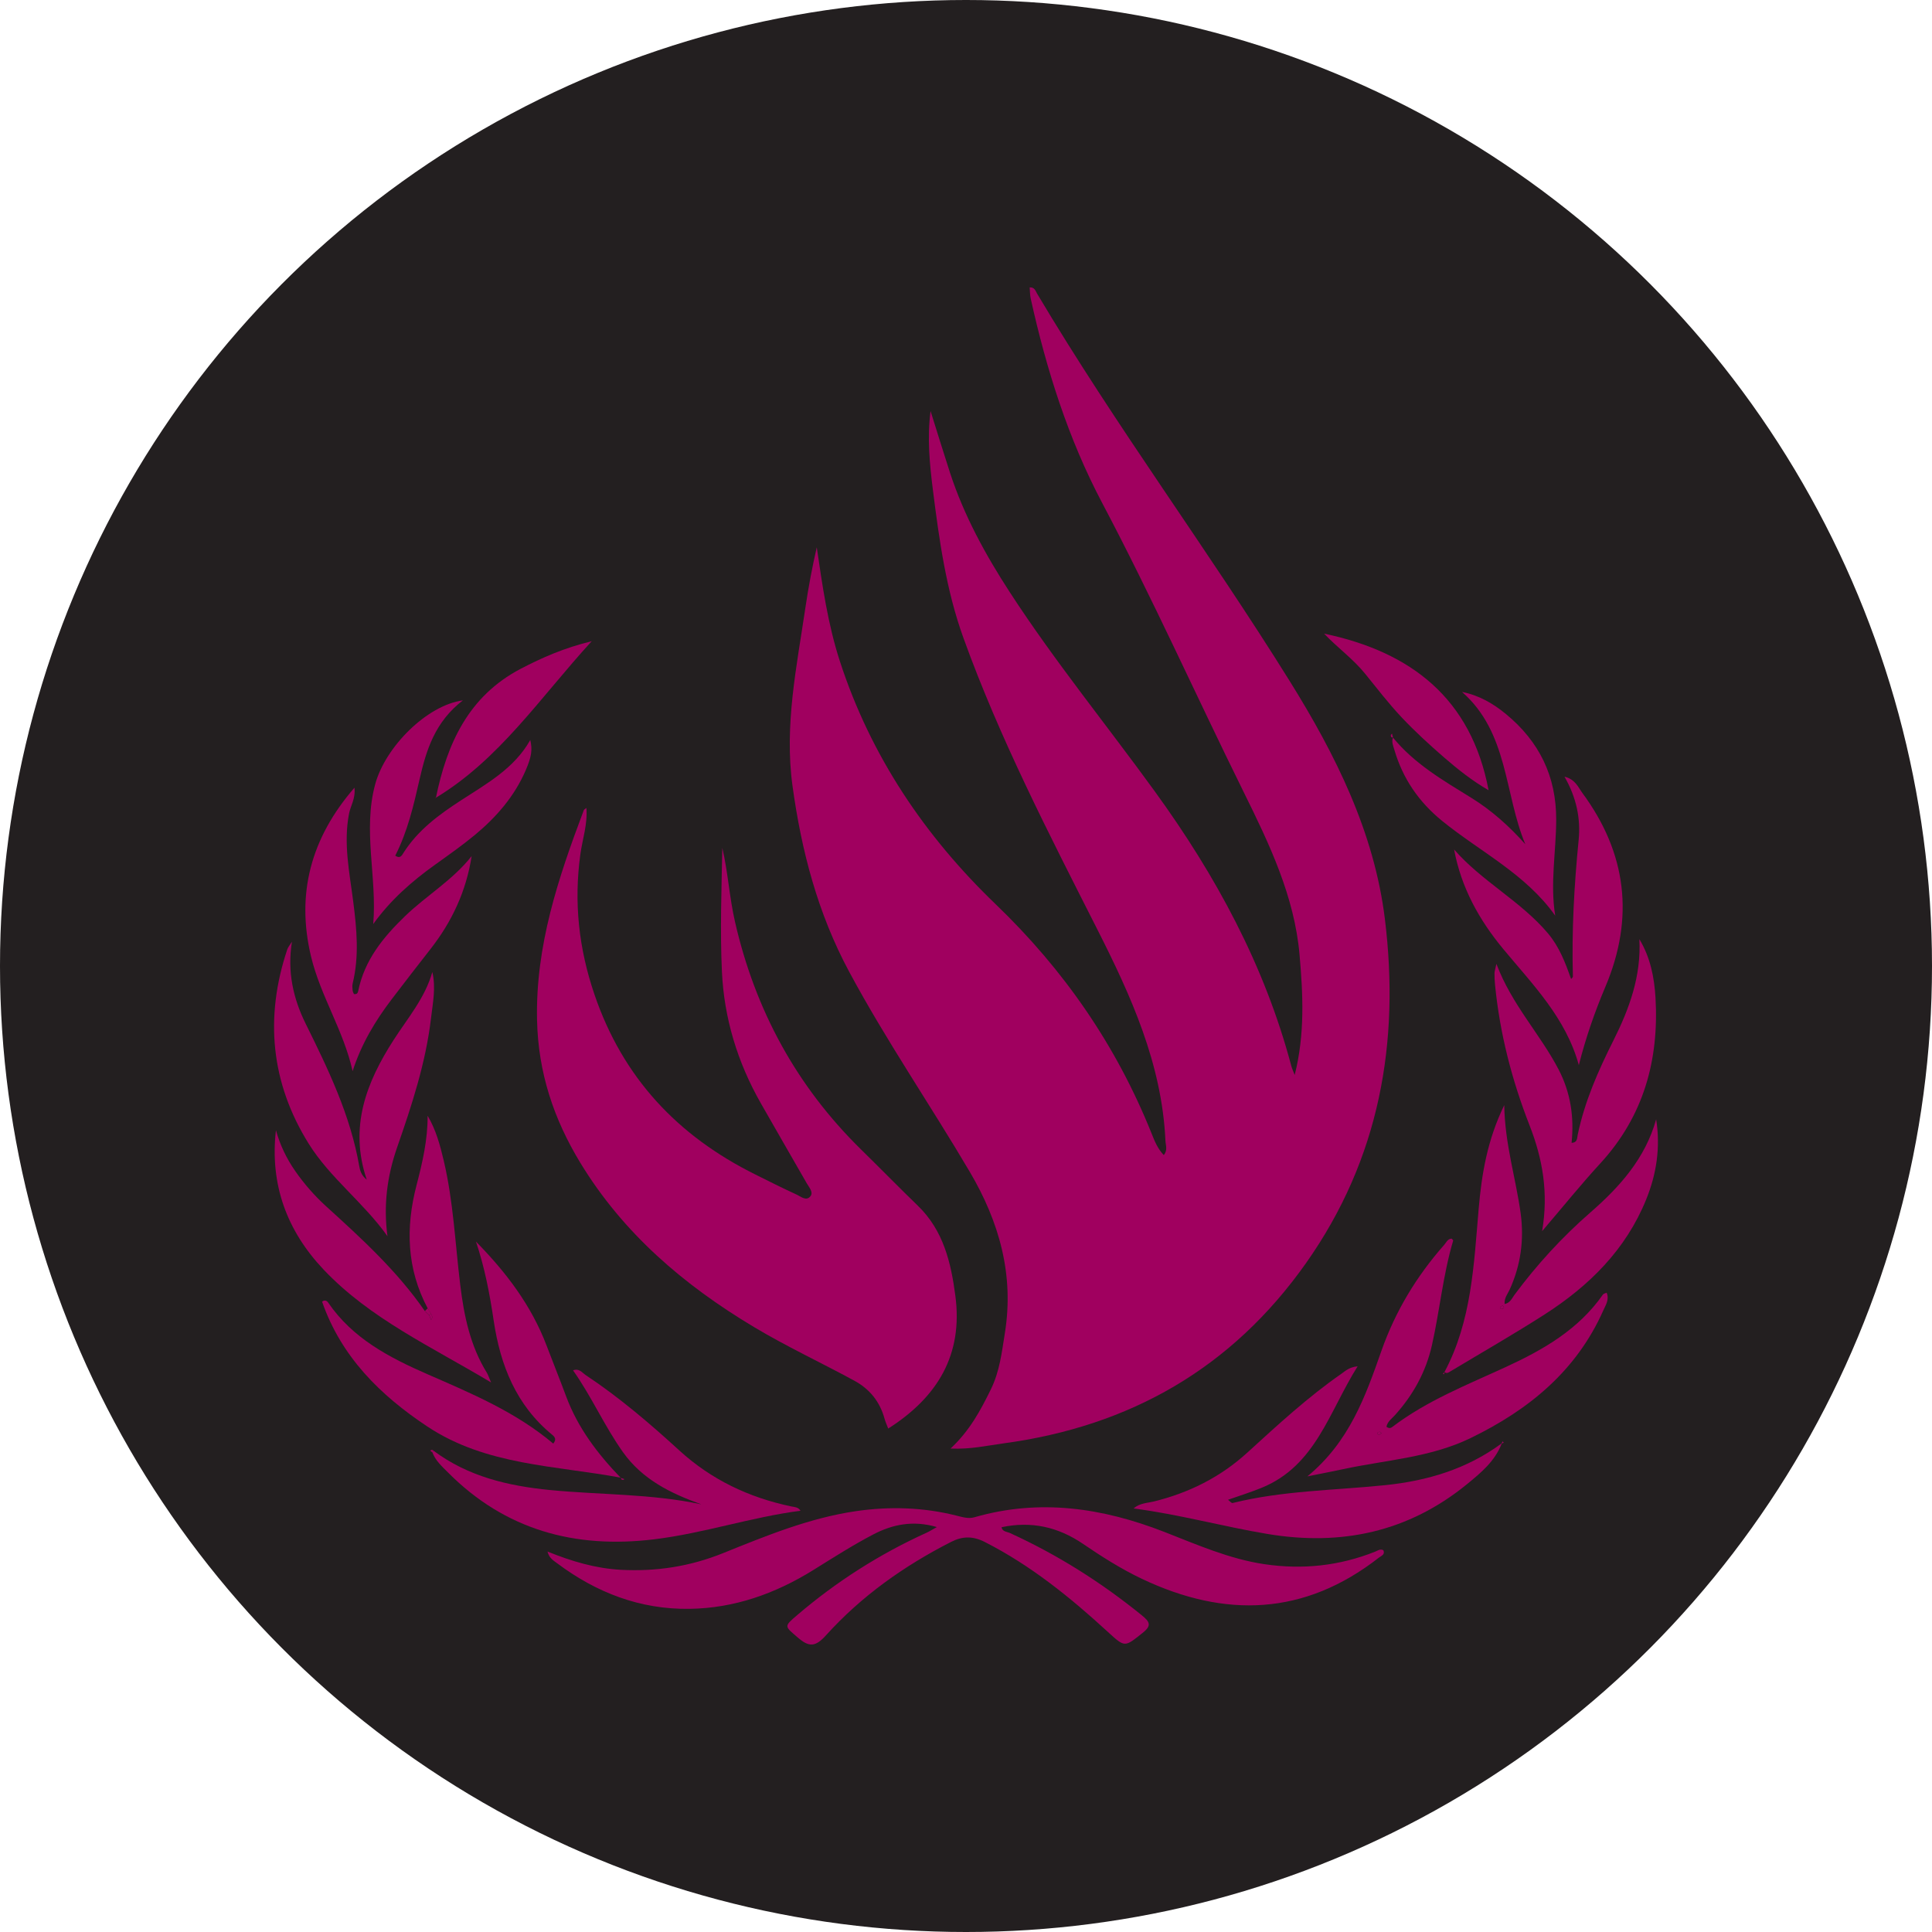 <?xml version="1.0" encoding="UTF-8"?>
<svg id="Layer_2" data-name="Layer 2" xmlns="http://www.w3.org/2000/svg" viewBox="0 0 450 450">
  <defs>
    <style>
      .cls-1 {
        fill: #231f20;
      }

      .cls-1, .cls-2 {
        stroke-width: 0px;
      }

      .cls-2 {
        fill: #a0005f;
      }
    </style>
  </defs>
  <g id="Layer_1-2" data-name="Layer 1">
    <g>
      <circle class="cls-1" cx="225" cy="225" r="225"/>
      <g>
        <path class="cls-2" d="m216.74,95.72c1.51,4.79,2.98,9.6,4.53,14.37,3.25,9.97,8.24,19.08,13.92,27.83,10.46,16.1,22.61,30.99,33.86,46.51,14.15,19.52,25.52,40.45,31.74,63.92.14.52.38,1.01.77,2.04,2.42-9.61,1.93-18.87,1.13-28.02-1.19-13.6-7.05-25.83-12.98-37.82-11.09-22.44-21.3-45.29-33.01-67.44-7.87-14.89-12.97-31.03-16.62-47.54-.19-.85-.17-1.74-.25-2.63,1.17-.07,1.37.84,1.72,1.43,18.36,30.9,39.86,59.76,58.84,90.25,10.66,17.11,19.69,35.17,22.18,55.44,3.53,28.73-1.23,55.83-18.32,80.07-17.32,24.58-41.08,38.1-70.59,42.07-3.78.51-7.54,1.4-12.26,1.2,4.5-4.21,6.99-8.91,9.38-13.77,2.08-4.24,2.55-8.63,3.27-13.1,2.2-13.6-1.32-25.94-8.13-37.52-9.22-15.66-19.53-30.65-28.14-46.69-7.3-13.59-11.11-28.13-13.19-43.27-1.94-14.1.99-27.83,3.02-41.62.69-4.68,1.57-9.32,2.63-13.96,1.32,8.99,2.57,17.88,5.39,26.56,7.17,22.06,19.78,40.73,36.25,56.55,15.99,15.36,28.13,32.95,36.34,53.41.69,1.72,1.37,3.5,2.84,5.05.96-1.12.44-2.28.39-3.39-.83-17.86-7.98-33.62-15.89-49.23-11.25-22.23-22.7-44.38-31.18-67.89-4.01-11.12-5.62-22.76-7.09-34.42-.76-6.05-1.36-12.12-.54-18.4Z"/>
        <path class="cls-2" d="m136.58,188.16c.32,3.79-.91,7.26-1.4,10.8-1.54,11.19-.39,21.92,3.29,32.7,6.62,19.4,19.39,32.93,37.46,41.9,3.17,1.58,6.33,3.18,9.55,4.65,1.02.46,2.31,1.66,3.29.41.74-.93-.32-2.06-.85-2.99-3.57-6.25-7.2-12.47-10.75-18.73-5.39-9.49-8.52-19.75-9.02-30.6-.45-9.58-.09-19.19.09-28.81,1.33,5.69,1.65,11.53,2.96,17.23,4.7,20.53,14.31,38.26,29.36,53.02,4.43,4.34,8.77,8.78,13.23,13.1,5.96,5.76,7.73,13.27,8.74,21.03,1.79,13.65-4.12,23.54-15.65,30.87-.3-.8-.65-1.55-.86-2.33-1.09-3.95-3.46-6.88-7.03-8.82-7.78-4.23-15.82-7.97-23.43-12.53-16.31-9.76-30.42-21.82-40.39-38.22-6.19-10.19-9.81-21-10.08-33.22-.38-17.33,4.94-33.13,10.89-48.92.06-.16.29-.26.61-.52Z"/>
        <path class="cls-2" d="m218.23,355.69c-5.55-1.64-10.38-.62-14.85,1.72-4.8,2.51-9.38,5.45-13.99,8.31-8.84,5.48-18.35,8.87-28.81,9.01-11.51.16-21.7-3.78-30.83-10.63-.83-.62-1.85-1.17-2.23-2.72,5.65,2.3,11.21,3.94,17.13,4.26,8.21.43,16.07-.78,23.73-3.87,10.06-4.05,20.11-8.2,30.96-9.79,7.88-1.15,15.69-.91,23.42,1.03,1.41.35,2.78.8,4.24.38,15.16-4.37,29.79-2.19,44.19,3.42,7.62,2.97,15.13,6.3,23.33,7.52,8.86,1.31,17.45.4,25.78-2.92.6-.24,1.16-.72,1.91-.33.46,1.02-.5,1.31-1.02,1.71-17.33,13.54-35.84,14.15-55.22,4.95-4.82-2.29-9.32-5.15-13.71-8.14-5.83-3.97-12.07-5.35-18.98-3.88.2,1.07,1.26,1.03,1.98,1.36,11.05,5.05,21.23,11.47,30.66,19.13,1.87,1.52,2.43,2.38.2,4.14-4.19,3.32-4.07,3.43-8.08-.25-8.76-8.04-17.95-15.49-28.64-20.93-2.78-1.42-5.19-1.39-7.85-.04-10.97,5.59-20.9,12.62-29.15,21.76-2.48,2.75-3.95,2.79-6.57.53-3.12-2.69-3.3-2.53-.16-5.22,9.16-7.83,19.22-14.24,30.19-19.22.68-.31,1.31-.72,2.38-1.31Z"/>
        <path class="cls-2" d="m322.93,332.31c.68.53,1.09.26,1.41.02,8.03-6.1,17.34-9.76,26.38-13.92,8.75-4.03,16.96-8.74,22.63-16.88.16-.22.55-.28.87-.44.67,1.61-.23,2.89-.78,4.13-6.26,14.11-17.4,23.19-30.94,29.75-9.35,4.53-19.66,5.08-29.59,7.21-2.45.53-4.92,1-8.4,1.7,9.83-8.1,13.54-18.69,17.25-29.24,3.25-9.24,8.19-17.4,14.64-24.71.48-.55.78-1.39,1.72-1.43.13.17.38.36.35.47-2.37,7.98-3.12,16.29-4.95,24.38-1.4,6.2-4.37,11.56-8.61,16.27-.73.81-1.71,1.45-1.98,2.69Zm-1.12,1.52c-.15-.12-.29-.32-.43-.33-.18-.01-.5.1-.54.22-.13.38.16.49.47.42.18-.04.33-.2.51-.31Z"/>
        <path class="cls-2" d="m144.69,344.2c-15.33-2.88-31.41-2.82-45.14-11.93-11.04-7.33-20.06-16.26-24.53-29.08.55-.47,1.09-.27,1.42.21,5.7,8.36,14.26,12.81,23.14,16.69,10.27,4.48,20.59,8.81,29.28,16.15.84-1,.33-1.58-.26-2.07-8.38-6.88-12.06-16.16-13.61-26.56-.92-6.22-2.1-12.39-4.13-18.42,6.98,7.1,12.9,14.85,16.45,24.22,1.49,3.93,3.07,7.83,4.53,11.77,2.74,7.39,7.38,13.49,12.79,19.08l.06-.06Z"/>
        <path class="cls-2" d="m99.61,304.73c-4.89-9.21-5.17-18.81-2.58-28.72,1.37-5.25,2.6-10.55,2.57-16.13,1.93,3.24,2.9,6.82,3.75,10.43,2.25,9.53,2.67,19.31,3.85,28.98.88,7.23,2.33,14.2,6.21,20.47.27.43.41.94.97,2.24-13.94-8.36-28.14-14.83-38.97-26.25-8.59-9.06-12.59-19.87-11.14-32.5.95,3.43,2.46,6.58,4.48,9.49,2.1,3.02,4.52,5.78,7.22,8.24,8.3,7.53,16.55,15.09,22.98,24.38.34.33.67.66,1.01.99.15.35.3.71.45,1.06.47-.49.25-.96-.04-1.43-.26-.42-.52-.83-.78-1.25Z"/>
        <path class="cls-2" d="m336.44,319.59c6.34-11.9,6.85-25.03,7.97-38.03.7-8.05,1.98-15.96,5.96-24.15.15,9.15,2.71,17.06,3.82,25.2.84,6.17.02,12.15-2.6,17.85-.45.97-1.23,1.83-1.14,3.27,1.3-.24,1.71-1.34,2.28-2.11,5.23-7.06,11.12-13.48,17.76-19.27,6.78-5.91,12.73-12.55,15.26-21.64,1.04,6.52.09,12.74-2.34,18.71-4.73,11.65-13.25,20.07-23.61,26.72-7.17,4.6-14.58,8.84-21.89,13.23-.44.27-.92.67-1.48.21h.02Zm13.53-15.5c-.2.12-.48.19-.52.34-.12.37.14.54.48.44.16-.05.34-.24.38-.4.02-.09-.21-.25-.33-.38Z"/>
        <path class="cls-2" d="m349.77,336.25c-1.57,4.09-4.84,6.8-8.06,9.43-13.65,11.15-29.28,14.48-46.49,11.61-10.38-1.73-20.54-4.56-31.19-5.94,1.42-1.26,3.17-1.25,4.7-1.62,8.22-2.03,15.51-5.65,21.83-11.42,7.04-6.42,14.06-12.9,21.91-18.36.94-.66,1.8-1.52,3.75-1.71-6.67,10.58-9.75,23.17-22.39,28.31-2.5,1.02-5.09,1.82-7.8,2.78.4.29.81.82,1.07.75,11.67-2.9,23.68-2.94,35.54-4.16,9.86-1.01,19.04-3.77,27.1-9.71l.02.02Z"/>
        <path class="cls-2" d="m101.03,337.94c8.02,5.97,17.27,8.15,27.01,9.11,11.72,1.15,23.58.84,35.31,3.34-7.17-2.57-13.74-5.79-18.28-12.2-4.3-6.06-7.28-12.9-11.59-19,1.42-.57,2.13.56,2.98,1.12,7.79,5.17,14.88,11.23,21.75,17.51,7.52,6.87,16.26,10.99,26.11,13.06.74.15,1.56.11,2.14,1-11.54,1.5-22.56,5.25-34.05,6.65-18.47,2.26-34.74-2.15-48.09-15.59-1.39-1.4-2.91-2.74-3.62-4.68.12-.1.24-.21.35-.32Z"/>
        <path class="cls-2" d="m359.19,286.75c1.51-8.9.14-16.79-2.92-24.61-4.12-10.54-6.95-21.48-8.05-32.8-.09-.88-.13-1.77-.12-2.65,0-.42.16-.84.44-2.19,3.6,9.55,10.21,16.37,14.49,24.61,2.78,5.34,3.65,11.04,3.02,17.07,1.4-.01,1.28-1.18,1.42-1.83,1.61-7.77,4.78-14.94,8.32-21.99,3.72-7.4,6.51-15.06,6.05-23.61,2.55,4.21,3.48,8.9,3.76,13.64.84,14.53-2.77,27.61-12.86,38.59-4.55,4.95-8.77,10.2-13.54,15.77Z"/>
        <path class="cls-2" d="m90.25,287.94c-5.54-7.82-13.38-13.57-18.35-21.55-8.82-14.16-10.29-29.42-4.98-45.28.17-.5.56-.93,1.08-1.77-1.13,7.03.32,13.28,3.2,19.11,5.27,10.64,10.41,21.28,12.47,33.13.18,1.03.48,2.19,1.75,3.18-4.15-12.25-.1-22.65,6.28-32.56,3.27-5.09,7.29-9.74,9-15.8.86,3.67.11,7.18-.3,10.7-1.22,10.42-4.48,20.32-7.9,30.14-2.36,6.77-3.2,13.54-2.25,20.71Z"/>
        <path class="cls-2" d="m364.42,180.91c2.5.61,3.15,2.43,4.14,3.78,10.34,14.01,12.16,29.1,5.37,45.14-2.49,5.89-4.58,11.9-6.19,18.26-3-10.95-10.68-18.71-17.54-26.97-5.67-6.83-9.85-14.34-11.51-23.26,6.49,7.46,15.51,12,21.88,19.56,2.59,3.08,4.02,6.76,5.37,10.62.24-.3.43-.43.42-.56-.3-10.65.29-21.24,1.34-31.84.49-4.96-.5-9.85-3.29-14.72Z"/>
        <path class="cls-2" d="m109.86,199.38c-1.25,8.14-4.58,15.27-9.58,21.66-3.01,3.84-5.99,7.7-8.95,11.58-3.91,5.11-7.18,10.57-9.2,16.88-2.06-9.39-7.48-17.5-9.68-26.7-3.49-14.55-.09-27.57,10.11-39.33.29,2.51-.89,4.18-1.25,5.99-1.36,6.93.09,13.7.96,20.5.82,6.4,1.43,12.75-.13,19.12-.13.52-.05,1.11,0,1.66.03.29.21.56.3.79.65.1.89-.2.99-.69,1.45-7.19,5.81-12.53,10.92-17.46,5.01-4.83,11.14-8.41,15.52-14Z"/>
        <path class="cls-2" d="m107.81,163.13c-6.52,5.03-8.52,11.57-10.07,18.33-1.39,6.11-2.8,12.22-5.68,17.84,1.15.79,1.55-.07,1.92-.66,3.36-5.29,8.24-8.88,13.39-12.22,6.02-3.91,12.41-7.43,16.14-14.06.53,2.29.3,3.89-1.07,7.07-2.61,6.04-6.81,10.88-11.8,15.02-2.98,2.47-6.16,4.7-9.31,6.96-5.43,3.88-10.38,8.23-14.4,13.82.93-10.88-2.48-21.73.46-32.57,2.35-8.66,12-18.39,20.42-19.53Z"/>
        <path class="cls-2" d="m324.44,171.78c4.99,6.12,11.69,9.99,18.27,14.06,4.71,2.91,8.79,6.57,12.56,10.79-4.92-11.81-3.92-25.98-14.73-35.46,3.96.78,7.25,2.69,10.25,5.17,7.73,6.38,11.71,14.46,11.68,24.61-.02,7.4-1.45,14.79-.23,22.33-6.88-9.73-17.48-14.87-26.35-22.08-5.43-4.42-9.16-9.86-11.12-16.56-.28-.95-.71-1.88-.3-2.89l-.03.03Z"/>
        <path class="cls-2" d="m308.43,147.59c20.25,4.25,34.25,15.1,38.29,36.47-3.71-2.13-7.11-4.81-10.36-7.63-3.42-2.97-6.79-6.05-9.9-9.35-3.03-3.22-5.73-6.74-8.52-10.18-2.8-3.46-6.45-6.06-9.52-9.3Z"/>
        <path class="cls-2" d="m101.52,185.88c2.58-12.66,7.59-23.73,19.75-30.1,4.98-2.6,10.09-4.86,16.55-6.43-12.06,13.18-21.48,27.53-36.35,36.49l.05.04Z"/>
        <path class="cls-2" d="m324.47,171.75c-.45.1-.54-.19-.52-.52,0-.12.18-.23.28-.35.07.3.15.6.22.9,0,0,.03-.03.03-.03Z"/>
        <path class="cls-2" d="m144.64,344.25c.26.09.52.17.79.26-.08.06-.15.17-.23.17-.34.03-.59-.06-.5-.49,0,0-.06.06-.06.06Z"/>
        <path class="cls-2" d="m101.47,185.83c-.08.03-.16.06-.24.08.09-.02.19-.03.28-.04,0,0-.05-.04-.05-.04Z"/>
        <path class="cls-2" d="m336.42,319.58c-.01.17-.02.33-.04.5-.1-.02-.21-.04-.31-.06.12-.14.24-.28.36-.43,0,0-.02-.01-.02-.01Z"/>
        <path class="cls-2" d="m349.75,336.22c.07-.17.15-.34.22-.5.09.1.19.2.28.3-.16.07-.32.15-.48.22,0,0-.02-.02-.02-.02Z"/>
        <path class="cls-2" d="m100.68,338.27c-.15-.12-.31-.25-.46-.37.29-.31.56-.22.81.05-.11.11-.23.21-.35.32Z"/>
        <path class="cls-2" d="m321.81,333.83c-.17.11-.33.27-.51.31-.31.07-.6-.04-.47-.42.04-.13.36-.24.54-.22.15,0,.28.21.43.33Z"/>
        <path class="cls-2" d="m99.61,304.73c.26.42.52.83.78,1.25-.14.12-.28.24-.41.37-.34-.33-.67-.66-1.01-.99.21-.21.43-.42.64-.63Z"/>
        <path class="cls-2" d="m100.38,305.98c.29.47.51.94.04,1.43-.15-.35-.3-.71-.45-1.06.13-.13.27-.25.41-.37Z"/>
        <path class="cls-2" d="m349.97,304.09c.12.13.36.29.33.38-.04.16-.22.35-.38.4-.34.1-.59-.07-.48-.44.05-.15.33-.22.52-.34Z"/>
      </g>
    </g>
  </g>
</svg>